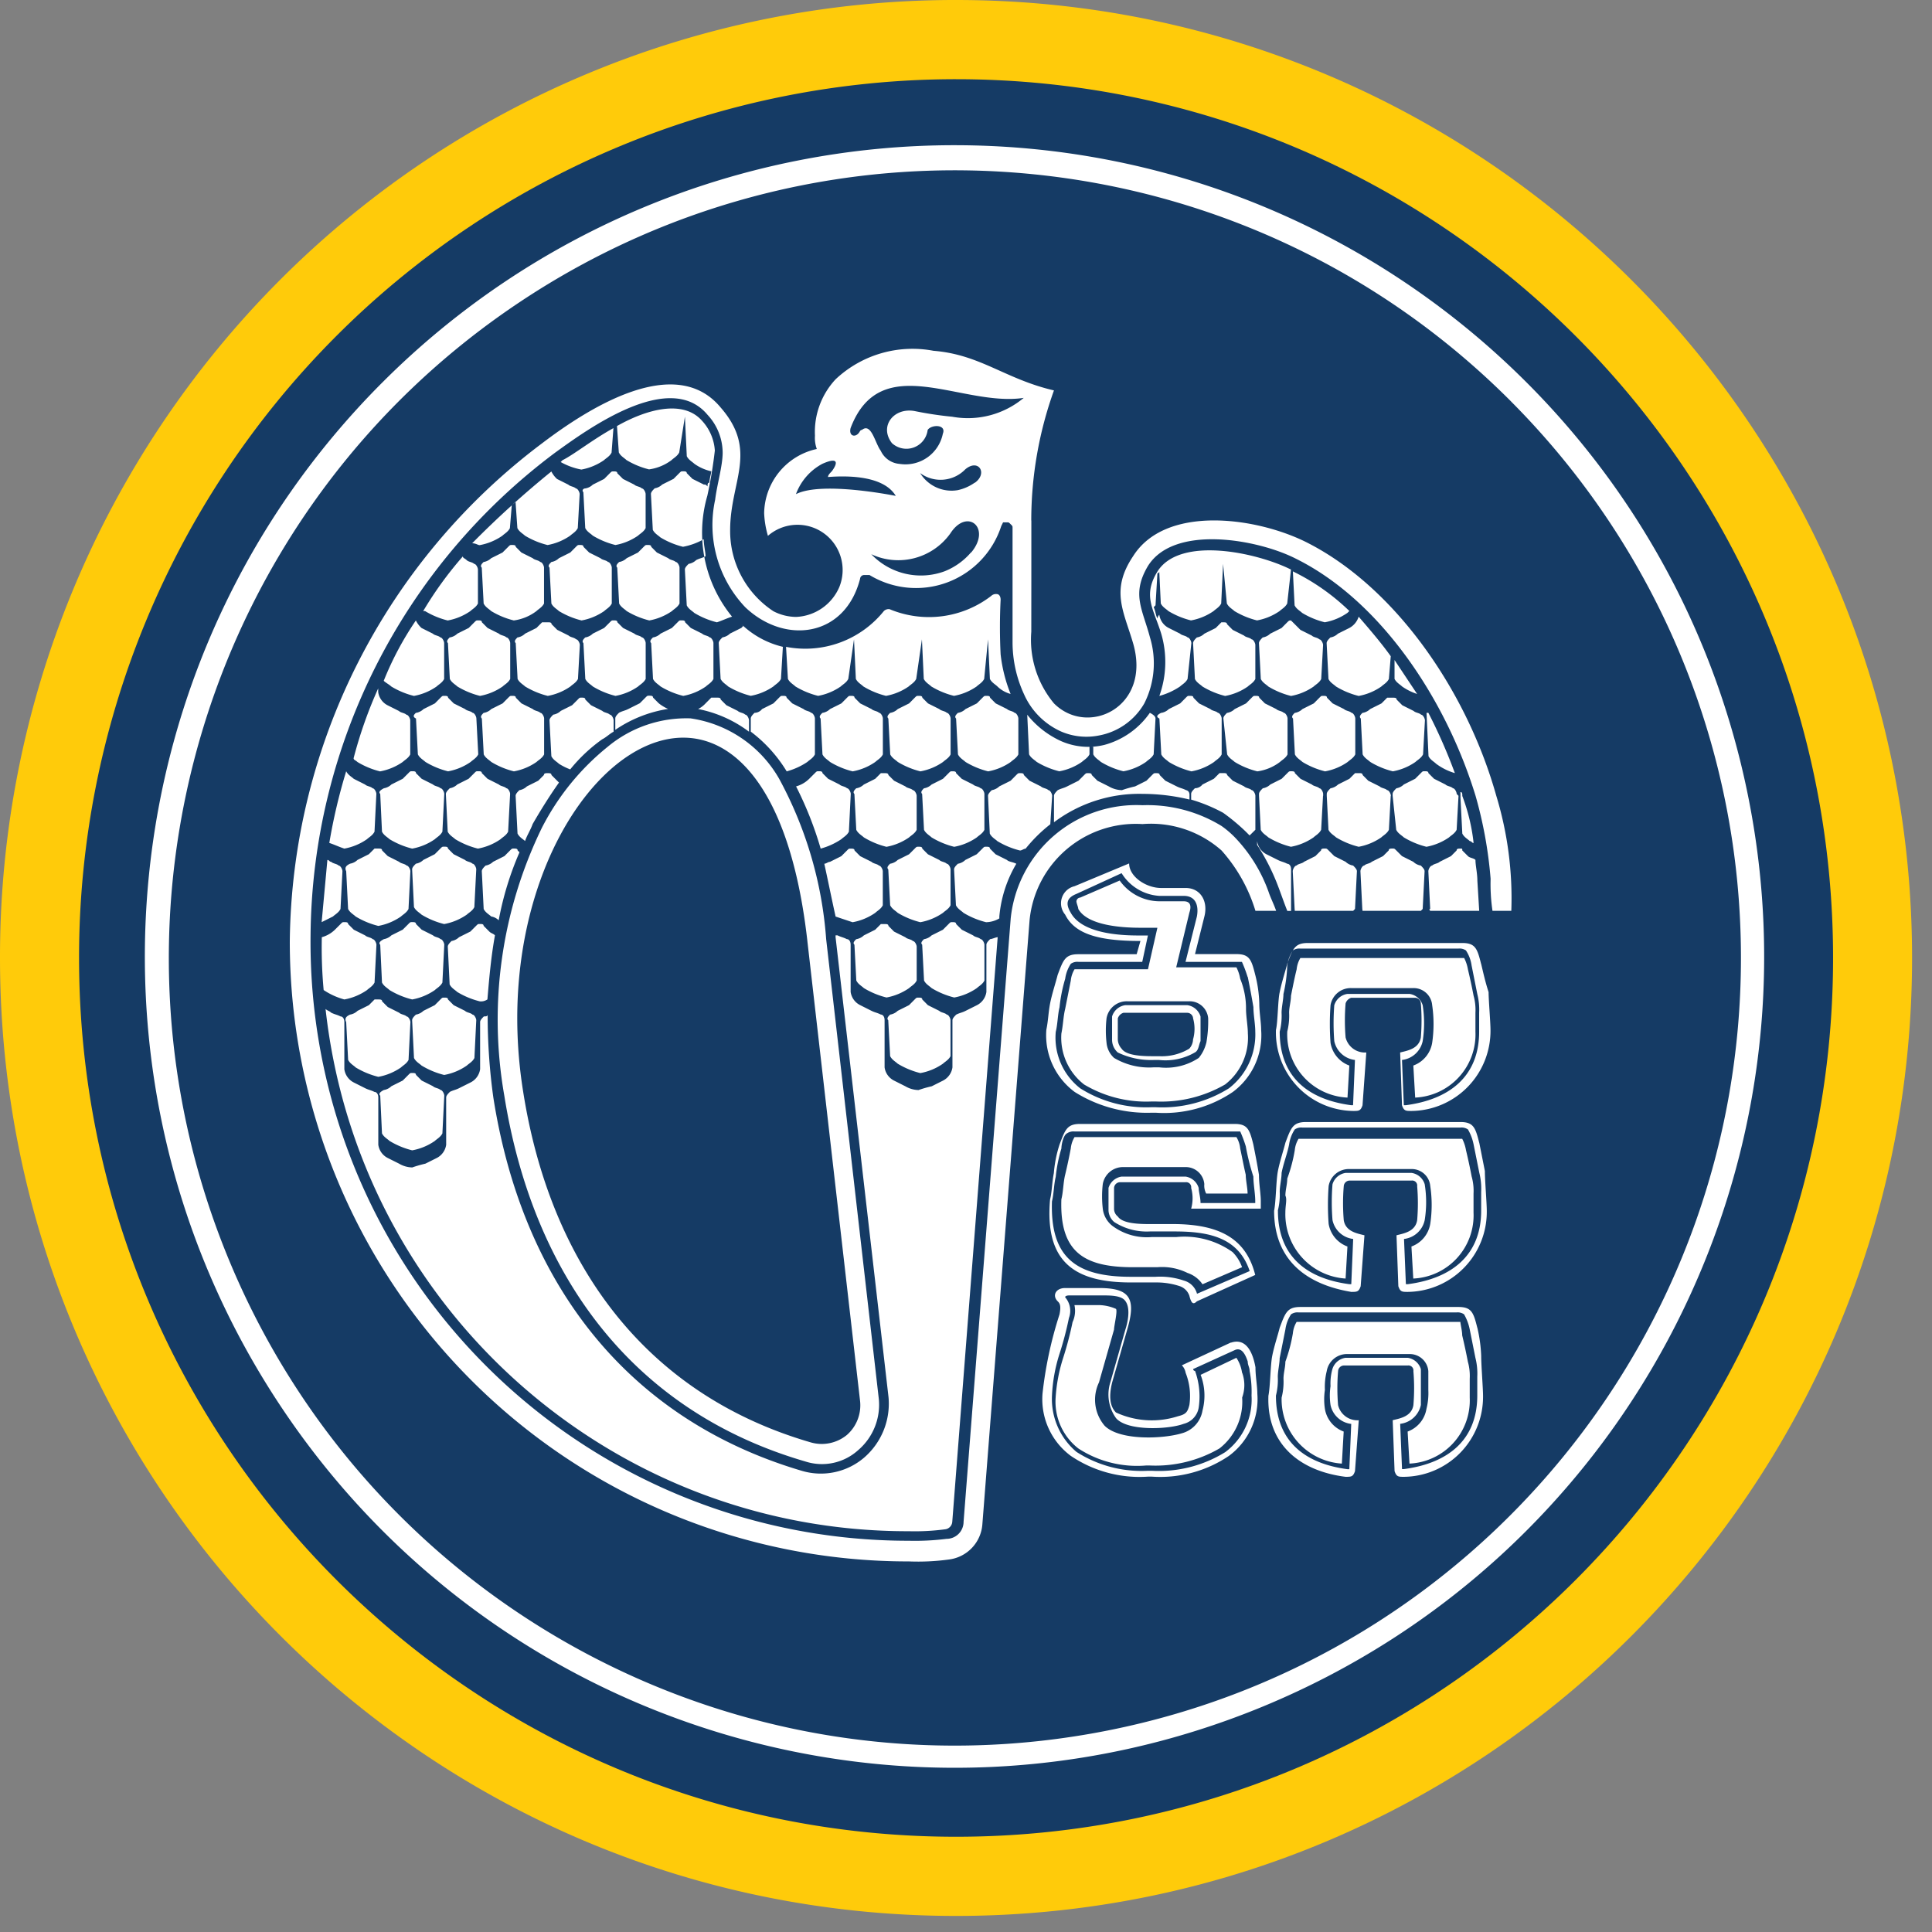 <svg xmlns="http://www.w3.org/2000/svg" width="63" height="63" viewBox="0 0 63 63">
    <rect x="0" y="0" width="63" height="63" fill="#808080" stroke="none"/>
    <g fill="none" fill-rule="evenodd">
        <path fill="#FFCB0A" d="M31.175 0C48.392 0 62.35 13.986 62.35 31.238S48.392 62.476 31.175 62.476C13.957 62.476 0 48.49 0 31.238A31.236 31.236 0 0 1 9.12 9.139 31.109 31.109 0 0 1 31.176 0"/>
        <path fill="#153B65" d="M31.176 2.583c15.794 0 28.598 12.83 28.598 28.656 0 15.826-12.804 28.655-28.598 28.655-15.794 0-28.598-12.83-28.598-28.655a28.674 28.674 0 0 1 8.373-20.266 28.558 28.558 0 0 1 20.225-8.39"/>
        <path fill="#FFF" d="M26.327 30.685l1.719 15c.046.417-.115.831-.43 1.107-.326.267-.76.359-1.166.246-5.524-1.6-8.53-5.965-9.39-11.437-1.656-10.332 7.86-17.341 9.267-4.92v.004zm-.37-14.577c.157-.423.463-.773.86-.984.554-.246.49 0 .306.245-.06.061-.123.123-.123.186.798-.062 1.841 0 2.21.615.002.002-2.392-.49-3.25-.059l-.003-.003zm5.83-.371a1.515 1.515 0 0 1-.555.246 1.201 1.201 0 0 1-1.227-.556c.453.333 1.082.28 1.473-.124.43-.36.74.132.31.44l-.001-.006zm-.123 2.275a2.202 2.202 0 0 1-.86.616 2.233 2.233 0 0 1-2.393-.556c.91.425 1.993.14 2.578-.677.55-.853 1.353-.177.678.623l-.003-.006zM26.94 30.624l1.718 15.004c.058.63-.194 1.25-.675 1.66a1.76 1.76 0 0 1-1.718.37c-5.707-1.66-8.898-6.148-9.82-11.929a14.302 14.302 0 0 1 1.224-8.733 8.155 8.155 0 0 1 2.148-2.645 4.01 4.01 0 0 1 2.7-.926 3.987 3.987 0 0 1 2.89 1.97 12.897 12.897 0 0 1 1.533 5.229zm15.28-10.27l.186.186.37.185c.06.061.185.061.245.123.06 0 .123.124.123.186l-.061 1.107c-.061.123-.185.185-.245.245-.222.155-.474.26-.74.308a2.653 2.653 0 0 1-.74-.308c-.06-.06-.185-.123-.245-.245l-.06-1.168c0-.062.06-.124.122-.186a.462.462 0 0 0 .245-.123l.37-.185.185-.186c.061-.06.061-.06.123-.06l.123.122zm-2.208 0l.185.186.37.185c.06.061.185.061.245.123.06 0 .123.124.123.186v1.107c-.061.123-.185.185-.245.245-.222.155-.474.26-.74.308a2.653 2.653 0 0 1-.74-.308c-.06-.06-.185-.123-.245-.245l-.06-1.168c0-.062.06-.124.122-.186a.462.462 0 0 0 .245-.123l.37-.185.185-.186h.061c.064 0 .123 0 .123.062h.001zm-20.927-4.427a.462.462 0 0 0 .245-.123l.37-.186.184-.185c.061-.061.061-.061.123-.061s.123 0 .123.061l.185.185.37.186c.061.06.185.06.245.123.061 0 .123.123.123.185v1.107c-.06.124-.185.186-.245.246-.222.154-.474.26-.74.307a2.653 2.653 0 0 1-.74-.307c-.06-.061-.184-.123-.244-.246l-.061-1.168c-.06-.063 0-.124.062-.124zm1.105 2.399a.462.462 0 0 0 .245-.124l.37-.185.184-.185c.061-.061.061-.061.123-.061s.123 0 .123.06l.185.186.37.185c.061.062.185.062.245.124.061 0 .123.123.123.185v1.168c-.061.123-.185.185-.245.246-.222.154-.474.259-.74.307a2.653 2.653 0 0 1-.74-.307c-.06-.061-.184-.124-.244-.246l-.061-1.168c-.061-.064 0-.124.062-.186zm-2.21 0a.462.462 0 0 0 .246-.124l.37-.185.184-.185c.061-.061.061-.061.123-.061s.123 0 .123.06l.185.186.37.185c.061.062.185.062.245.124.061 0 .123.123.123.185v1.168c-.06.123-.185.185-.245.246-.222.154-.474.259-.74.307a2.653 2.653 0 0 1-.74-.307c-.06-.061-.184-.124-.244-.246l-.061-1.168c-.065-.064 0-.124.062-.186zm-2.208 0a.462.462 0 0 0 .245-.124l.37-.185.185-.185c.06-.061.06-.061.123-.061.061 0 .122 0 .122.06l.185.186.37.185c.061.062.185.062.245.124.061 0 .123.123.123.185v1.168c-.06.123-.185.185-.245.246a1.57 1.57 0 0 1-.74.307 2.653 2.653 0 0 1-.74-.307c-.06-.061-.184-.124-.244-.246l-.061-1.168c-.062-.064 0-.124.06-.186h.002zm5.523 2.46a.462.462 0 0 0 .245-.124l.37-.185.185-.185c.061-.062.061-.062.123-.062s.123 0 .123.062l.185.185.37.185c.06.061.185.061.245.123.06 0 .123.124.123.186v1.168c-.061.123-.185.185-.245.245-.222.155-.474.26-.74.308a2.653 2.653 0 0 1-.74-.308c-.06-.06-.184-.123-.245-.245l-.06-1.168c-.063-.063-.002-.124.06-.187l.001.001zm-2.209 0a.462.462 0 0 0 .245-.124l.37-.185.185-.185c.061-.062.061-.062.123-.062s.123 0 .123.062l.185.185.37.185c.061.061.185.061.245.123.061 0 .123.124.123.186v1.168c-.061.123-.185.185-.245.245-.222.155-.474.26-.74.308a2.653 2.653 0 0 1-.74-.308c-.06-.06-.184-.123-.244-.245l-.061-1.168c-.062-.063-.001-.124.06-.187l.001.001zm-2.208 0a.462.462 0 0 0 .245-.124l.37-.185.184-.185h.185c.061 0 .123 0 .123.06l.185.186.37.185c.061.061.185.061.245.124.061 0 .123.123.123.185l-.061 1.107c-.061.123-.185.185-.245.245-.222.155-.474.26-.74.308a2.653 2.653 0 0 1-.74-.308c-.06-.06-.184-.123-.244-.245l-.061-1.168c-.064-.063-.003-.124.059-.187l.002.001zm-2.21 0a.462.462 0 0 0 .246-.124l.37-.185.184-.185c.062-.062.062-.062.123-.062.062 0 .123 0 .123.062l.185.185.37.185c.061.061.185.061.245.123.061 0 .123.124.123.186v1.168c-.06.123-.185.185-.245.245-.222.155-.474.26-.74.308a2.653 2.653 0 0 1-.74-.308c-.06-.06-.184-.123-.244-.245l-.061-1.168c-.063-.063-.002-.124.059-.187l.003.001zm16.57 2.46a.462.462 0 0 0 .246-.124l.37-.185.184-.186c.061-.06.061-.06.123-.06s.123 0 .123.06l.185.186.37.185c.061.061.185.061.245.123.061 0 .123.123.123.185V24.6c-.061.123-.185.185-.245.245-.222.155-.474.26-.74.308a2.653 2.653 0 0 1-.74-.308c-.06-.06-.184-.123-.244-.245l-.061-1.169c-.064-.063-.002-.124.059-.186l.002.001zm-2.208 0a.462.462 0 0 0 .245-.124l.37-.185.184-.186c.061-.06.061-.06.123-.06s.123 0 .123.06l.185.186.37.185c.061.061.185.061.245.123.061 0 .123.123.123.185V24.6c-.06.123-.185.185-.245.245-.222.155-.474.26-.74.308a2.653 2.653 0 0 1-.74-.308c-.06-.06-.184-.123-.244-.245l-.061-1.169c-.064-.063-.003-.124.059-.186l.003.001zm-2.21 0a.462.462 0 0 0 .246-.124l.37-.185.185-.186c.06-.06.06-.06.123-.06.061 0 .122 0 .122.06l.185.186.37.185c.061.061.185.061.245.123.061 0 .123.123.123.185V24.6c-.06.123-.185.185-.245.245-.222.155-.474.26-.74.308a2.653 2.653 0 0 1-.74-.308c-.06-.06-.184-.123-.244-.245l-.061-1.169c-.065-.063-.003-.124.058-.186l.004.001zm-11.045 0a.462.462 0 0 0 .245-.124l.37-.185.184-.186c.061-.06.061-.06.123-.06s.123 0 .123.06l.185.186.37.185c.061.061.185.061.245.123.061 0 .123.123.123.185V24.6c-.061.123-.185.185-.245.245-.222.155-.474.26-.74.308a2.653 2.653 0 0 1-.74-.308c-.06-.06-.184-.123-.244-.245l-.061-1.169c-.065-.063-.003-.124.058-.186l.004.001zm-2.21 0a.462.462 0 0 0 .246-.124l.37-.185.184-.186c.061-.06.061-.06.123-.06s.123 0 .123.06l.185.186.37.185c.061.061.185.061.245.123.061 0 .123.123.123.185l.061 1.169c-.06.123-.185.185-.245.245-.222.155-.474.26-.74.308a2.653 2.653 0 0 1-.74-.308c-.06-.06-.184-.123-.244-.245l-.061-1.169c-.126-.063-.065-.124-.003-.186l.004.001zm30.87 0a.462.462 0 0 0 .244-.124l.37-.185.185-.186h.185c.061 0 .123 0 .123.061l.185.186.37.185c.06.061.185.061.245.123.06 0 .123.124.123.186l-.061 1.107c-.061.123-.185.185-.245.245-.222.155-.474.26-.74.308a2.653 2.653 0 0 1-.74-.308c-.06-.06-.185-.123-.245-.245l-.06-1.169c-.067-.063-.005-.124.056-.186l.004.001zm-2.21 0a.462.462 0 0 0 .246-.124l.37-.185.184-.186c.061-.06.061-.06.123-.06s.123 0 .123.06l.185.186.37.185c.061.061.185.061.245.123.061 0 .123.123.123.185V24.6c-.061.123-.185.185-.245.245-.222.155-.474.26-.74.308a2.653 2.653 0 0 1-.74-.308c-.06-.06-.184-.123-.244-.245l-.061-1.169c-.066-.063-.005-.124.057-.186l.005.001zm-2.208 0a.462.462 0 0 0 .245-.124l.37-.185.184-.186c.061-.06.061-.06.123-.06s.123 0 .123.06l.185.186.37.185c.061.061.185.061.245.123.061 0 .123.123.123.185V24.6c-.06.123-.185.185-.245.245a1.57 1.57 0 0 1-.74.308 2.653 2.653 0 0 1-.74-.308c-.06-.06-.184-.123-.244-.245l-.123-1.169c-.004-.063.059-.124.118-.186l.006.001zm-2.148 0a.462.462 0 0 0 .245-.124l.37-.185.185-.186c.06-.06.06-.06.123-.06.062 0 .123 0 .123.06l.184.186.37.185c.061.061.185.061.245.123.061 0 .123.123.123.185V24.6c-.06.123-.185.185-.245.245-.222.155-.474.26-.74.308a2.653 2.653 0 0 1-.74-.308c-.06-.06-.184-.123-.244-.245l-.061-1.169c-.128-.063-.066-.124.056-.186l.006.001zm-23.203 2.458a.462.462 0 0 0 .245-.123l.37-.186.185-.185c.06-.061.06-.061.123-.061.062 0 .123 0 .123.061l.185.185.37.186c.06.06.184.06.244.123.061 0 .123.123.123.185l-.065 1.23c-.061.123-.185.185-.245.245-.222.155-.474.26-.74.308a2.653 2.653 0 0 1-.74-.308c-.06-.06-.185-.123-.245-.245l-.06-1.23c.005-.062.066-.123.127-.185zm-2.148 0a.462.462 0 0 0 .245-.123l.37-.186.185-.185c.06-.061.06-.061.123-.061.062 0 .123 0 .123.061l.185.185.37.186c.06.06.185.06.245.123.06 0 .123.123.123.185l-.061 1.23c-.061.123-.185.185-.245.245-.222.155-.474.26-.74.308a2.653 2.653 0 0 1-.74-.308c-.06-.06-.185-.123-.245-.245l-.057-1.23c-.065-.062 0-.123.12-.185zm1.043 2.46a.462.462 0 0 0 .245-.123l.37-.186.185-.185c.06-.061.06-.061.123-.061.062 0 .123 0 .123.061l.185.185.37.186c.06.06.184.06.245.123.06 0 .123.123.123.185l-.062 1.23c-.06.123-.184.185-.245.245-.221.154-.474.26-.74.308a2.653 2.653 0 0 1-.739-.308c-.06-.061-.185-.123-.245-.246l-.06-1.229c0-.062.061-.124.123-.185h-.001zm-2.148 0a.462.462 0 0 0 .245-.123l.37-.186.185-.185h.123c.061 0 .123 0 .123.061l.185.185.37.186c.06.06.185.06.245.123.06 0 .123.123.123.185l-.061 1.23c-.061.123-.185.185-.245.245-.222.154-.474.26-.74.308a2.653 2.653 0 0 1-.74-.308c-.06-.061-.185-.123-.245-.245l-.062-1.23c-.059-.123 0-.185.125-.246zm1.105 2.46a.462.462 0 0 0 .245-.124l.37-.185.185-.185c.06-.061.06-.061.123-.061.062 0 .123 0 .123.06l.185.186.37.185c.06.061.185.061.245.124.06 0 .123.123.123.185l-.061 1.23c-.061.122-.185.185-.245.245-.222.154-.474.259-.74.307a2.653 2.653 0 0 1-.74-.307c-.06-.061-.185-.123-.245-.246l-.057-1.23c-.065-.061 0-.123.12-.184zm0 4.92a.462.462 0 0 0 .245-.124l.37-.185.185-.186c.06-.06.06-.06.123-.06.062 0 .123 0 .123.06l.185.186.37.185c.06.061.185.061.245.123.06 0 .123.123.123.185l-.061 1.23c-.061.123-.185.185-.245.245-.222.155-.474.26-.74.308a2.653 2.653 0 0 1-.74-.308c-.06-.06-.185-.123-.245-.245l-.057-1.23c-.065-.062 0-.124.12-.185zm1.044-2.459a.462.462 0 0 0 .245-.123l.37-.185.185-.186c.06-.06.06-.06.123-.06.062 0 .123 0 .123.06l.185.186.37.185c.06.061.184.061.244.123.061 0 .123.123.123.185l-.06 1.23c-.062.123-.185.185-.246.245-.221.155-.474.26-.74.308a2.653 2.653 0 0 1-.739-.308c-.061-.06-.185-.123-.245-.245l-.061-1.23c0-.063.061-.126.123-.185zm-2.148 0a.462.462 0 0 0 .245-.123l.37-.185.185-.186h.123c.06 0 .123 0 .123.062l.185.185.37.185c.06.061.185.061.245.123.06 0 .123.124.123.186l-.061 1.23c-.061.122-.185.184-.245.245-.222.154-.474.259-.74.307a2.653 2.653 0 0 1-.74-.307c-.06-.062-.185-.124-.245-.246l-.063-1.232c-.059-.122 0-.185.125-.244zm18.718-7.38a.462.462 0 0 0 .245-.122l.37-.186.185-.185c.06-.061.06-.061.122-.061s.123 0 .123.061l.185.185.37.186c.061.06.185.06.245.123.061 0 .123.123.123.185v1.168c-.06.124-.185.186-.245.246-.222.154-.474.26-.74.308a2.653 2.653 0 0 1-.74-.308c-.06-.061-.184-.123-.244-.246l-.061-1.168c-.061-.064 0-.125.06-.187l.002.002zm-2.21 0a.462.462 0 0 0 .246-.122l.37-.186.185-.185h.123c.06 0 .123 0 .123.061l.185.185.37.186c.06.06.184.06.244.123.061 0 .123.123.123.185v1.107c-.06.124-.185.186-.245.246-.221.154-.474.26-.74.308a2.653 2.653 0 0 1-.739-.308c-.061-.061-.185-.123-.245-.246l-.061-1.168c-.062-.064 0-.125.06-.187l.002.002zm1.106 2.46a.462.462 0 0 0 .245-.123l.37-.185.185-.185c.06-.061.06-.061.123-.061.061 0 .122 0 .122.06l.185.186.37.185c.061.062.185.062.245.124.061 0 .123.123.123.185v1.168c-.06.123-.185.186-.245.246-.222.154-.474.259-.74.307a2.653 2.653 0 0 1-.74-.307c-.06-.061-.184-.123-.244-.246l-.061-1.168c-.062-.064-.001-.126.06-.187l.002.002zm1.105 2.46a.462.462 0 0 0 .245-.123l.37-.185.184-.185c.061-.062.061-.062.123-.062s.123 0 .123.062l.185.185.37.185c.061.061.185.061.245.123.061 0 .123.124.123.186v1.162c-.06.124-.185.186-.245.246-.222.154-.474.26-.74.308a2.653 2.653 0 0 1-.74-.308c-.06-.061-.184-.123-.244-.246l-.061-1.168c-.062-.058-.001-.12.06-.181l.002.001zm-2.21 0a.462.462 0 0 0 .246-.123l.37-.185.185-.185h.123c.06 0 .123 0 .123.06l.184.186.37.185c.061.061.185.061.245.124.061 0 .123.123.123.185v1.101c-.06.124-.185.186-.245.246-.222.154-.474.26-.74.308a2.653 2.653 0 0 1-.74-.308c-.06-.061-.184-.123-.244-.246l-.061-1.168c-.063-.058-.001-.12.06-.181l.002.001zm1.104 2.46a.462.462 0 0 0 .245-.123l.37-.185.185-.186c.06-.06.06-.06.123-.06.062 0 .123 0 .123.06l.184.186.37.185c.061.061.185.061.245.123.061 0 .123.123.123.185v1.169c-.06.123-.185.185-.245.245-.221.155-.474.26-.74.308a2.653 2.653 0 0 1-.74-.308c-.06-.06-.184-.123-.244-.245l-.061-1.169c-.061-.063 0-.126.062-.185zm4.419-5.411c-.062 0-.123.06-.185.06a2.653 2.653 0 0 1-.74-.307c-.061-.06-.185-.123-.245-.245l-.058-1.23c0-.062.06-.124.123-.186a.462.462 0 0 0 .245-.123l.37-.185.184-.186c.061-.06.061-.06.123-.06s.123 0 .123.06l.185.186.37.185c.061.061.185.061.245.123.061 0 .123.123.123.185l-.06.927c-.298.233-.568.499-.804.794v.002zm-.86 2.275a.885.885 0 0 1-.43.123 2.653 2.653 0 0 1-.74-.307c-.06-.061-.184-.123-.244-.246l-.061-1.168c0-.061.06-.123.123-.185a.462.462 0 0 0 .245-.124l.37-.185.185-.185c.06-.061.06-.061.123-.061.062 0 .123 0 .123.06l.185.186.37.185c.06.062.184.062.306.124a4.066 4.066 0 0 0-.554 1.721v.062zm-5.707-1.783c.061 0 .123-.062.185-.062l.37-.185.185-.185c.06-.061.06-.061.123-.061.062 0 .123 0 .123.06l.185.186.37.185c.06.062.184.062.244.124.061 0 .123.123.123.185v1.107c-.06.123-.185.185-.245.246-.221.154-.474.259-.74.307l-.554-.185c-.124-.556-.247-1.171-.369-1.724v.002zm-.925-2.521a.989.989 0 0 0 .434-.25l.185-.185c.061-.061.061-.061.123-.061s.123 0 .123.061l.185.185.37.186c.06.06.185.06.245.123.06 0 .123.123.123.185l-.061 1.23c-.061.123-.185.185-.245.245a2.266 2.266 0 0 1-.675.308c-.204-.7-.472-1.38-.803-2.03l-.004.003zm-1.472-1.784v-.43c0-.062.06-.124.122-.186a.319.319 0 0 0 .246-.123l.37-.185.184-.186c.061-.06.061-.06.123-.06s.123 0 .123.06l.185.186.37.185c.061.061.185.061.245.123.061 0 .123.123.123.185V24.6c-.061.123-.185.185-.245.245a2.267 2.267 0 0 1-.675.308c-.304-.5-.7-.94-1.168-1.293l-.003.002zm-1.718-.74a.847.847 0 0 0 .245-.186l.185-.186h.184c.061 0 .123 0 .123.062l.185.185.37.185c.061.061.185.061.245.123.061 0 .123.124.123.186v.37a4.045 4.045 0 0 0-1.657-.739h-.003zm-2.7.675v-.37c0-.061.06-.123.123-.185.123-.062.185-.062.307-.124l.37-.185.184-.185c.061-.061.061-.061.123-.061s.123 0 .123.06l.185.186c.094.075.197.138.307.185a4.202 4.202 0 0 0-1.72.681l-.002-.002zm-1.47 1.293a2.042 2.042 0 0 1-.37-.185c-.061-.062-.185-.124-.245-.246l-.061-1.168c0-.061.06-.123.123-.186a.462.462 0 0 0 .245-.123l.37-.185.185-.185c.06-.062.06-.062.122-.062s.123 0 .123.062l.185.185.37.185c.061.061.185.061.245.123.061 0 .123.124.123.186v.37c-.123.061-.245.186-.37.246a5.232 5.232 0 0 0-1.045.983zm-1.473 2.336c-.061-.06-.185-.123-.245-.245l-.062-1.229c0-.06.06-.123.123-.185a.462.462 0 0 0 .245-.123l.37-.185.185-.186c0-.06.06-.06.123-.06.061 0 .122 0 .122.06l.185.186.061.06c-.307.432-.614.927-.859 1.353-.064.186-.186.37-.248.555zm-.86 2.583a.462.462 0 0 0-.244-.123c-.061-.061-.185-.123-.245-.245l-.061-1.23c0-.06.06-.123.123-.185a.462.462 0 0 0 .245-.123l.37-.186.184-.185c.062-.061.062-.061.123-.061.062 0 .123 0 .123.061l.061.061c-.31.71-.537 1.454-.678 2.216zm-.369 2.583a.37.37 0 0 1-.245.062 2.653 2.653 0 0 1-.74-.308c-.06-.061-.185-.123-.245-.246l-.06-1.229c0-.061.06-.123.122-.185a.462.462 0 0 0 .245-.124l.37-.185.185-.185c.061-.061.061-.061.123-.061s.123 0 .123.06l.185.186c.06.061.123.061.185.123-.123.678-.185 1.354-.246 2.092h-.002zm-5.278.308c.061.061.123.061.185.123.123.061.185.061.307.123.061 0 .123.062.123.186v1.537c.027.185.141.345.307.43l.37.186c.123.061.185.061.307.123.061 0 .123.061.123.185v1.537c.026.185.14.346.307.431l.37.185c.13.078.278.12.43.124.14-.05.284-.09.43-.124l.37-.185a.575.575 0 0 0 .306-.43v-1.541c0-.062.061-.124.123-.186.123-.06.185-.06.307-.123l.37-.185a.575.575 0 0 0 .307-.431v-1.535c0-.061.061-.123.123-.185.061 0 .123 0 .123-.062-.001.905.06 1.81.185 2.706.925 5.903 4.235 10.453 10.064 12.175a2.172 2.172 0 0 0 2.025-.43 2.324 2.324 0 0 0 .798-1.968l-1.727-15.003V30.5h.061c.123.061.185.061.307.124.061 0 .123.06.123.185v1.535c.026.185.14.346.307.43l.37.186c.123.061.185.061.307.123.06 0 .123.061.123.186v1.537c.026.185.14.345.307.43l.37.186c.13.077.278.12.43.123.14-.05.284-.09.43-.123l.37-.186a.575.575 0 0 0 .306-.43V33.27c0-.06.061-.123.123-.185.123-.061.185-.061.307-.123l.37-.185a.575.575 0 0 0 .307-.431v-1.538c0-.061.061-.123.123-.185.06 0 .185-.062.245-.062l-1.481 19.064a.265.265 0 0 1-.245.245 7.413 7.413 0 0 1-1.166.061c-9.751.023-17.953-7.32-19.025-17.031l-.002-.001zm-.123-2.337a.989.989 0 0 0 .43-.245l.185-.185c.061-.062.061-.062.123-.062s.123 0 .123.062l.185.185.37.185c.061.061.185.061.245.123.061 0 .123.124.123.186l-.061 1.227c-.061.123-.185.186-.245.246-.222.154-.474.259-.74.307a2.266 2.266 0 0 1-.675-.307 15.028 15.028 0 0 1-.06-1.722h-.003zm.185-2.52c.061 0 .061.06.123.06.061.062.185.062.245.124.061 0 .123.123.123.185l-.063 1.229c-.06.123-.185.185-.245.245l-.37.185.187-2.029zm.614-2.891c.061.123.185.185.245.245l.37.186c.061.06.185.06.245.123.061 0 .123.123.123.185l-.06 1.229c-.06.123-.184.185-.244.245-.222.155-.474.26-.74.308-.185-.061-.307-.123-.49-.185.132-.79.316-1.57.55-2.336h.001zm1.043-2.705v.123c.027.185.141.346.307.43l.37.186c.061.061.185.061.245.123.061 0 .123.123.123.185v1.108c-.061.123-.185.185-.245.245-.222.154-.474.26-.74.308a2.653 2.653 0 0 1-.74-.308c-.06-.061-.122-.061-.122-.123.203-.781.471-1.543.803-2.278zm1.227-2.214a.848.848 0 0 0 .185.246l.37.185c.06.061.185.061.245.123.06 0 .123.124.123.186v1.168c-.061.123-.185.185-.245.245-.222.155-.474.26-.74.308a2.653 2.653 0 0 1-.74-.308c-.06-.06-.184-.123-.245-.185.277-.693.629-1.353 1.049-1.969l-.002.001zm1.534-2.09c0 .06.061.06.123.122.062.063.185.062.245.124.061 0 .123.123.123.185v1.107c-.061.123-.185.185-.245.246-.222.154-.474.259-.74.307a2.653 2.653 0 0 1-.74-.307h-.06c.376-.634.81-1.232 1.296-1.786l-.002.001zm2.885-2.768a.848.848 0 0 0 .185.245l.37.186c.06.06.184.06.245.123.06 0 .123.123.123.185l-.061 1.107c-.062.124-.185.186-.246.246-.221.154-.474.259-.74.307a2.653 2.653 0 0 1-.739-.307c-.06-.061-.185-.123-.245-.246l-.06-.86-.062.06-.061.062-.061.741c-.061.123-.185.185-.245.246-.222.154-.474.259-.74.307-.06 0-.123-.061-.245-.061.818-.828 1.68-1.61 2.584-2.342h-.002zm2.025-1.415l-.061.8c-.061.123-.185.185-.245.245-.222.154-.474.26-.74.308a2.196 2.196 0 0 1-.675-.246l.061-.06c.373-.186.99-.678 1.662-1.047h-.002zm3.865 6.15c-.184.06-.307.122-.49.184a2.653 2.653 0 0 1-.74-.307c-.061-.061-.185-.123-.245-.246l-.061-1.168c0-.061.06-.123.123-.185a.462.462 0 0 0 .245-.123c.123-.062.185-.062.307-.124 0-.123-.061-.37-.061-.556-.21.119-.438.202-.675.246a2.653 2.653 0 0 1-.74-.308c-.061-.06-.185-.123-.245-.245l-.061-1.168c0-.062.061-.124.123-.186a.462.462 0 0 0 .245-.123l.37-.185.185-.186c.06-.06.06-.06.123-.06.062 0 .123 0 .123.06l.185.186.37.185c.06 0 .06 0 .122.061 0-.061 0-.123.061-.123 0-.123.061-.308.061-.37a1.515 1.515 0 0 1-.554-.246c-.061-.061-.185-.123-.245-.246l-.061-1.291-.185 1.168c-.061.123-.185.185-.245.246a1.57 1.57 0 0 1-.74.307 2.653 2.653 0 0 1-.74-.307c-.06-.062-.185-.124-.245-.246l-.06-.86c.981-.556 2.147-.861 2.761-.186.253.268.406.616.43.984a14.78 14.78 0 0 1-.245 1.476 4.324 4.324 0 0 0 .806 3.941h-.002zm1.66.983l-.062 1.045c-.06.123-.185.185-.245.246-.222.154-.474.259-.74.307a2.653 2.653 0 0 1-.74-.307c-.06-.062-.184-.124-.244-.246l-.061-1.168c0-.061.06-.123.123-.185a.462.462 0 0 0 .245-.124l.37-.185.06-.061-.06-.061c.377.363.844.618 1.353.739zm7.425 1.537a.989.989 0 0 1-.43-.245c-.061-.062-.185-.124-.245-.246l-.061-1.291-.125 1.291c-.061.123-.185.185-.245.246-.222.154-.474.259-.74.307a2.653 2.653 0 0 1-.74-.307c-.06-.062-.184-.124-.245-.246l-.06-1.291-.186 1.291c-.06.123-.184.185-.245.246-.221.154-.474.259-.74.307a2.653 2.653 0 0 1-.739-.307c-.06-.062-.185-.124-.245-.246l-.06-1.291-.186 1.291c-.06.123-.185.185-.245.246-.222.154-.474.259-.74.307a2.653 2.653 0 0 1-.74-.307c-.06-.062-.184-.124-.244-.246l-.061-1.045a3.288 3.288 0 0 0 3.19-1.168.225.225 0 0 1 .185-.061 3.329 3.329 0 0 0 3.314-.431.225.225 0 0 1 .185-.061c.061 0 .123.06.123.185-.03.594-.03 1.19 0 1.783.05.443.159.876.325 1.289zm4.541.615c.124.062.185.124.185.186l-.06 1.168c-.062.123-.186.185-.246.245-.222.155-.474.26-.74.308a2.653 2.653 0 0 1-.74-.308c-.06-.06-.184-.123-.244-.245v-.246h-.123v.246c-.061.123-.185.185-.245.245-.222.155-.474.26-.74.308a2.653 2.653 0 0 1-.74-.308c-.06-.06-.185-.123-.245-.245l-.06-1.292a3 3 0 0 0 1.104.861c.445.195.94.239 1.412.123a2.646 2.646 0 0 0 1.482-1.046zm4.603-4.673l-.123 1.107c-.061.123-.185.186-.245.246-.222.154-.474.259-.74.307a2.653 2.653 0 0 1-.74-.307c-.06-.061-.184-.123-.244-.246l-.123-1.291-.061 1.291c-.061.123-.185.186-.245.246-.222.154-.474.259-.74.307a2.653 2.653 0 0 1-.74-.307c-.06-.061-.185-.123-.245-.246l-.05-1.046a.06.06 0 0 1-.06.061l-.062 1.045-.06.062c.06.123.06.245.122.37a.215.215 0 0 1 .061-.123c.027.185.141.346.307.43l.37.186c.061.061.185.061.245.123.061 0 .123.124.123.186l-.123 1.168c-.061.123-.185.185-.245.245a2.267 2.267 0 0 1-.675.308 3.266 3.266 0 0 0 .061-2.029c-.245-.8-.614-1.23-.123-2.029.74-1.168 3.253-.615 4.357-.061l-.002-.003zm1.903 1.353l-.061.06c-.222.155-.474.26-.74.308a2.653 2.653 0 0 1-.74-.307c-.06-.061-.185-.123-.245-.246l-.056-1.107c.678.33 1.3.767 1.842 1.292zm1.35 1.476l-.061.74c-.061.124-.185.186-.245.246-.222.155-.474.26-.74.308a2.653 2.653 0 0 1-.74-.308c-.06-.06-.185-.123-.245-.245l-.06-1.168c0-.062.06-.124.122-.186a.462.462 0 0 0 .245-.123l.37-.185a.63.63 0 0 0 .307-.37c.372.43.74.86 1.047 1.29zm.859 1.229a1.836 1.836 0 0 1-.491-.245c-.061-.062-.185-.124-.245-.246v-.615l.736 1.106zm1.231 2.581a1.918 1.918 0 0 1-.614-.307c-.06-.062-.185-.124-.245-.246l-.065-1.413h.06c.328.637.617 1.294.864 1.966zm-8.653.677v.185a6.541 6.541 0 0 0-1.534-.185 4.625 4.625 0 0 0-2.885.926v-.862c0-.06.061-.123.123-.185.123-.061.185-.061.307-.123l.37-.185.185-.186c.06-.06.06-.06.123-.06.062 0 .123 0 .123.06l.185.186.37.185c.13.077.278.12.43.123.14-.05.284-.09.43-.123l.37-.185.184-.186c.061-.06.061-.06.123-.06s.123 0 .123.06l.185.186.37.185c.123.061.185.061.307.123.06.011.104.062.107.122l.004-.001zm-8.043-11.744a1.244 1.244 0 0 1-1.412.984.74.74 0 0 1-.614-.43c-.185-.246-.307-.927-.614-.677-.061 0-.061.061-.123.123-.123.124-.307.062-.245-.185.982-2.583 3.62-.676 5.646-.984a2.839 2.839 0 0 1-2.332.615c-.412-.04-.822-.102-1.227-.185-.675-.123-1.166.492-.74 1.045a.698.698 0 0 0 1.166-.43c.127-.183.618-.183.495.124zm11.353 18.325c0 .185-.061.37-.061.556.01.207-.01.414-.061.615a2.062 2.062 0 0 0 1.964 2.152l.06-1.045a.952.952 0 0 1-.613-.74c-.03-.41-.03-.821 0-1.23a.668.668 0 0 1 .675-.556h2.025a.606.606 0 0 1 .614.556c.06.407.06.822 0 1.23a.952.952 0 0 1-.614.74l.06 1.045a2.062 2.062 0 0 0 1.965-2.15v-.615c.01-.188-.01-.375-.06-.556a18.48 18.48 0 0 0-.185-.86 1.277 1.277 0 0 0-.123-.371h-5.34a.875.875 0 0 0-.122.37c-.061.244-.123.55-.184.86zm5.523 10.638h-5.34a.875.875 0 0 0-.122.37 5.13 5.13 0 0 1-.245.927c0 .185-.061.37-.061.556.01.207-.01.414-.061.615a2.1 2.1 0 0 0 1.964 2.152l.06-1.045a.952.952 0 0 1-.613-.741 2.066 2.066 0 0 1 0-.615c-.01-.207.01-.414.06-.615a.668.668 0 0 1 .676-.556h2.023a.606.606 0 0 1 .614.556v.615c.01.207-.01.414-.061.615a.952.952 0 0 1-.614.741l.06 1.045a2.062 2.062 0 0 0 1.965-2.152v-.615c.01-.188-.01-.375-.061-.556a18.48 18.48 0 0 0-.185-.86c.003-.13-.059-.375-.059-.436v-.001zm-7.18-11.192a1.277 1.277 0 0 0-.123-.37h-1.964l.43-1.784c.061-.185.061-.37-.185-.37h-.798a1.6 1.6 0 0 1-1.289-.677l-1.288.556a.132.132 0 0 0-.123.123c0 .061.06.186.06.246.308.556 1.473.615 2.025.615h.555l-.307 1.353h-2.394a.875.875 0 0 0-.123.37l-.184.927c-.061.245-.061.492-.123.8a1.932 1.932 0 0 0 .74 1.66 3.948 3.948 0 0 0 2.208.555h.123a4.154 4.154 0 0 0 2.27-.556 1.932 1.932 0 0 0 .74-1.66c0-.245-.06-.556-.06-.8a2.554 2.554 0 0 0-.19-.987zm-1.105 2.091c-.044.18-.127.349-.245.492-.38.252-.836.36-1.289.308h-.185c-.45.03-.9-.077-1.289-.308a.76.76 0 0 1-.245-.492 3.483 3.483 0 0 1 0-.8.668.668 0 0 1 .675-.555h2.025a.606.606 0 0 1 .614.556 4.09 4.09 0 0 1-.06.8zm2.578 5.535a2.1 2.1 0 0 0 1.964 2.152l.06-1.045a.952.952 0 0 1-.613-.741c-.03-.41-.03-.82 0-1.23a.668.668 0 0 1 .675-.555h2.025a.606.606 0 0 1 .614.555c.061.408.061.822 0 1.23a.952.952 0 0 1-.614.741l.06 1.045a2.062 2.062 0 0 0 1.965-2.152v-.618c.01-.187-.01-.375-.061-.556a18.48 18.48 0 0 0-.185-.86 1.277 1.277 0 0 0-.123-.371h-5.337a.875.875 0 0 0-.123.37 5.13 5.13 0 0 1-.245.927c0 .185-.061.37-.061.556.06.12-.001.305-.001.552zm-1.473-2.091a.875.875 0 0 0-.123-.37h-5.278a.875.875 0 0 0-.123.37 18.48 18.48 0 0 1-.184.86c-.061.246-.061.556-.123.8-.061 1.721.74 2.213 2.331 2.213h.798c.338-.028.678.036.982.186.2.066.373.196.491.37l1.29-.556a1.34 1.34 0 0 0-.308-.492 2.698 2.698 0 0 0-1.84-.491h-.799a1.88 1.88 0 0 1-1.289-.371.829.829 0 0 1-.306-.556 3.482 3.482 0 0 1 0-.8.668.668 0 0 1 .674-.555h2.023a.606.606 0 0 1 .614.556.557.557 0 0 0 .061.307h1.35c0-.185-.06-.43-.06-.615-.058-.241-.115-.549-.181-.856zm.061 7.319a1.175 1.175 0 0 0-.185-.492l-1.166.556c.142.372.163.78.061 1.164a.926.926 0 0 1-.675.742c-.614.185-2.025.245-2.516-.246a1.308 1.308 0 0 1-.184-1.415l.49-1.721c0-.123.123-.615.062-.676a1.463 1.463 0 0 0-.555-.123h-.798a.87.87 0 0 1-.061.555c-.081.395-.184.785-.307 1.169a5.29 5.29 0 0 0-.245 1.291 1.932 1.932 0 0 0 .74 1.66 3.508 3.508 0 0 0 2.208.556h.123a4.154 4.154 0 0 0 2.271-.556 1.932 1.932 0 0 0 .74-1.66c.094-.26.095-.545.002-.805l-.005.001zm7.794-13.341c-.123-.492-.185-.677-.614-.677H42.65c-.43 0-.491.186-.675.677-.061.245-.185.615-.245.926-.061.246-.061.984-.123 1.23a2.563 2.563 0 0 0 .704 1.85 2.552 2.552 0 0 0 1.812.794c.185 0 .245 0 .307-.185l.123-1.722a.647.647 0 0 1-.675-.492 6.655 6.655 0 0 1 0-1.107.278.278 0 0 1 .185-.185h2.084c.1.005.18.085.185.185.03.368.03.739 0 1.107-.061.37-.43.431-.675.492l.06 1.722c.062.185.124.185.308.185a2.603 2.603 0 0 0 1.836-.786c.484-.496.75-1.165.742-1.858 0-.246-.062-.984-.062-1.23-.122-.38-.184-.684-.245-.93v.004zm-6.444.984c0 .185-.061.43-.061.615.01.207-.01.414-.061.615 0 1.476.925 2.213 2.332 2.399h.06l.062-1.476a.781.781 0 0 1-.675-.615c-.03-.39-.03-.78 0-1.169a.526.526 0 0 1 .43-.37h2.023a.526.526 0 0 1 .43.37c.061.387.061.782 0 1.169a.781.781 0 0 1-.675.615l.06 1.476h.062c1.412-.186 2.394-.927 2.394-2.399v-.615c.01-.207-.01-.414-.061-.615l-.185-.927a1.175 1.175 0 0 0-.185-.492.37.37 0 0 0-.245-.06h-5.152a.37.37 0 0 0-.245.06 1.175 1.175 0 0 0-.185.492c-.01.311-.051.62-.122.923l-.001.004zm-.123 11.868c0 .185-.061.43-.061.615.01.207-.01.414-.061.615 0 1.476.925 2.213 2.332 2.399H44l.062-1.476a.781.781 0 0 1-.675-.615 2.066 2.066 0 0 1 0-.615c-.01-.188.01-.376.06-.556a.526.526 0 0 1 .43-.37h2.026a.526.526 0 0 1 .43.37v1.168a.781.781 0 0 1-.675.615l.06 1.476h.06c1.412-.185 2.394-.926 2.394-2.399v-.615c.01-.207-.01-.414-.061-.615l-.185-.926a1.61 1.61 0 0 0-.185-.492.37.37 0 0 0-.245-.062h-5.151a.37.37 0 0 0-.245.062 1.175 1.175 0 0 0-.185.492l-.185.929zm6.444-.984c-.123-.492-.185-.676-.614-.676h-5.154c-.43 0-.491.185-.675.676-.061.245-.185.615-.245.926-.06.312-.061.984-.123 1.292-.061 1.599 1.043 2.46 2.516 2.644.185 0 .245 0 .307-.185l.123-1.66a.647.647 0 0 1-.675-.492 6.654 6.654 0 0 1 0-1.108c.005-.1.085-.18.185-.185h2.087a.163.163 0 0 1 .184.185c.031.369.031.74 0 1.108-.06.37-.43.43-.675.491l.061 1.66c.062.186.123.186.307.186a2.603 2.603 0 0 0 1.837-.786c.483-.496.75-1.165.741-1.858 0-.246-.06-.984-.06-1.292a4.756 4.756 0 0 0-.127-.93v.004zm-7.49-11.437a4.241 4.241 0 0 0-.185-.492h-1.84l.37-1.476c.06-.308 0-.677-.43-.677H37.8a1.56 1.56 0 0 1-1.226-.74l-1.473.676c-.307.123-.37.307-.185.615.37.676 1.596.741 2.209.741h.307l-.185.86h-2.083a.37.37 0 0 0-.245.062 1.175 1.175 0 0 0-.185.492 4.91 4.91 0 0 0-.184.926c-.061.246-.061.556-.123.8a2.093 2.093 0 0 0 .798 1.844c.696.438 1.51.653 2.331.616h.123a4.11 4.11 0 0 0 2.394-.616c.57-.439.89-1.128.86-1.848 0-.245-.061-.556-.061-.8a27.046 27.046 0 0 0-.185-.988l-.003.005zm-1.534 2.09c-.06.124-.06.308-.185.371-.352.204-.76.29-1.165.246h-.185a2.487 2.487 0 0 1-1.166-.246.556.556 0 0 1-.185-.43v-.742a.526.526 0 0 1 .43-.37h2.025a.526.526 0 0 1 .43.37v.8l.001.002zm-.245-.06a.47.47 0 0 1-.123.307 1.732 1.732 0 0 1-.982.246h-.245c-.49 0-.859-.062-.981-.246a.47.47 0 0 1-.123-.307v-.677a.278.278 0 0 1 .184-.185h2.087c.1.005.18.085.185.185.061.22.061.452.001.672l-.003.005zm2.028-2.1c-.123-.492-.185-.676-.614-.676h-1.35l.307-1.23c.123-.492-.123-.926-.614-.926h-.798c-.49 0-1.043-.37-1.043-.8l-1.78.742a.572.572 0 0 0-.307.926c.307.615 1.043.86 2.455.86l-.123.432h-1.902c-.43 0-.49.185-.675.676-.06.245-.184.615-.245.926-.06.312-.06.556-.123.861a2.3 2.3 0 0 0 .925 2.029 4.425 4.425 0 0 0 2.516.676h.123a3.995 3.995 0 0 0 2.516-.676 2.3 2.3 0 0 0 .924-2.029c0-.246-.06-.556-.06-.86a4.19 4.19 0 0 0-.132-.93zm.74 7.69c0 1.476.924 2.213 2.332 2.398h.06l.062-1.475a.781.781 0 0 1-.675-.616c-.031-.388-.031-.779 0-1.168a.526.526 0 0 1 .43-.37h2.147a.526.526 0 0 1 .43.37c.062.387.062.781 0 1.168a.781.781 0 0 1-.675.616l.061 1.475h.061c1.412-.185 2.394-.926 2.394-2.398v-.615c.01-.207-.01-.415-.06-.616l-.186-.926a1.61 1.61 0 0 0-.185-.492.37.37 0 0 0-.245-.061h-5.157a.37.37 0 0 0-.245.061 1.175 1.175 0 0 0-.185.492c-.061.308-.185.615-.245.926 0 .186-.061.431-.061.616.01.207-.011.414-.062.615h.004zm6.564-2.214c-.123-.491-.185-.676-.614-.676H42.59c-.43 0-.491.185-.675.676-.061.246-.185.616-.245.927-.06.311-.061.984-.123 1.291 0 1.6 1.043 2.4 2.516 2.645.185 0 .245 0 .307-.186l.123-1.66c-.245-.061-.614-.123-.675-.492a6.666 6.666 0 0 1 0-1.107c.005-.1.085-.18.185-.185h2.025a.163.163 0 0 1 .184.185c.031.368.031.739 0 1.107-.06.37-.43.43-.674.492l.06 1.66c.062.186.124.186.308.186a2.603 2.603 0 0 0 1.836-.789c.484-.497.75-1.166.74-1.86 0-.246-.062-.984-.062-1.292l-.183-.922zm-7.61.124a4.242 4.242 0 0 0-.184-.492h-5.402a.37.37 0 0 0-.245.06c-.123.062-.184.371-.184.493a4.912 4.912 0 0 0-.185.926c-.061.246-.061.556-.123.8-.061 1.844.798 2.46 2.577 2.46h.798c.314-.02.628.021.925.123.21.056.374.22.43.43l1.718-.74c-.37-1.108-1.35-1.292-2.455-1.292h-.798a1.96 1.96 0 0 1-1.166-.308.532.532 0 0 1-.185-.37v-.741a.526.526 0 0 1 .43-.37h2.08a.526.526 0 0 1 .43.37c0 .123.061.307.061.492h1.784v-.062c0-.245-.061-.555-.061-.8a7.66 7.66 0 0 1-.246-.98h.002zm.246-.061c-.123-.492-.185-.677-.614-.677h-5.034c-.43 0-.49.186-.675.677-.097.3-.159.611-.184.926-.061.308-.061.615-.123.86-.185 2.092.859 2.706 2.638 2.706h.798a2.4 2.4 0 0 1 .798.123c.144.051.256.164.307.308.061.245.123.307.245.185l1.903-.86c-.307-1.23-1.227-1.66-2.7-1.66h-.798c-.49 0-.859-.062-.982-.246a.32.32 0 0 1-.123-.246v-.686c.006-.1.086-.18.185-.186h2.144a.163.163 0 0 1 .185.186c.062.22.062.455 0 .676h2.271v-.246c0-.245-.06-.555-.06-.86-.06-.366-.121-.674-.182-.98zm-.123 7.379c0-.123-.061-.185-.061-.308-.061-.185-.185-.492-.43-.37l-1.35.615a.06.06 0 0 0 .061.061c.135.374.177.775.123 1.168a.653.653 0 0 1-.49.556c-.492.186-1.842.246-2.21-.185a1.319 1.319 0 0 1-.185-1.168l.491-1.722c.061-.185.185-.676 0-.926-.123-.185-.49-.185-.74-.185h-1.102s-.123 0-.123.06a.67.67 0 0 1 .123.677c-.08.395-.183.785-.307 1.168a5.24 5.24 0 0 0-.245 1.353 2.258 2.258 0 0 0 .798 1.844c.694.446 1.51.66 2.332.616h.123a4.11 4.11 0 0 0 2.395-.607 2.14 2.14 0 0 0 .859-1.845c.01-.269-.011-.539-.063-.803zm-.614-.927l-1.596.742a.464.464 0 0 1 .123.245c.131.332.174.692.123 1.045-.06.246-.123.308-.37.37a2.79 2.79 0 0 1-2.025-.122c-.185-.186-.245-.492-.123-.984l.491-1.722c.307-1.045.061-1.352-.924-1.352h-1.1c-.307 0-.43.245-.246.43.061.062.123.124.061.431-.272.84-.458 1.706-.554 2.583a2.3 2.3 0 0 0 .924 2.03c.74.5 1.626.738 2.516.676h.123a3.995 3.995 0 0 0 2.516-.677A2.3 2.3 0 0 0 41 45.445c0-.245-.061-.556-.061-.86-.067-.372-.252-.986-.801-.802l-.002-.004zm9.144-30.684C40.64 4.42 27.088 3.07 16.914 9.873 6.74 16.673 2.78 29.73 7.454 41.055c4.676 11.324 16.685 17.761 28.68 15.372C48.13 54.04 56.771 43.49 56.77 31.235a25.69 25.69 0 0 0-7.49-18.137v-.003zm-18.104-8.36c12.59.024 23.411 8.953 25.85 21.33 2.439 12.376-4.184 24.756-15.82 29.573-11.637 4.817-25.048.73-32.038-9.763-6.99-10.493-5.612-24.471 3.29-33.392a26.363 26.363 0 0 1 18.718-7.748zM46.64 29.701h1.595l-.06-.984c0-.246-.062-.492-.062-.676-.06-.062-.185-.062-.245-.124l-.185-.185c0-.061 0-.061-.06-.061-.062 0-.124 0-.124.061l-.184.185-.37.186c-.061.06-.185.06-.245.123-.061 0-.123.123-.123.185l.06 1.23c-.06-.001.003.06.003.06zm-2.21 0h1.902l.06-.061.062-1.23c0-.06-.061-.123-.123-.185a.462.462 0 0 1-.245-.123l-.37-.186-.185-.185c-.061-.061-.061-.061-.123-.061s-.123 0-.123.061l-.185.185-.37.186c-.06.06-.185.06-.245.123-.06 0-.123.123-.123.185l.061 1.23.008.06zm-2.208 0h1.903l.06-.061.062-1.23c0-.06-.061-.123-.123-.185a.462.462 0 0 1-.245-.123l-.37-.186-.185-.185c-.061-.061-.061-.061-.123-.061s-.123 0-.123.061l-.185.185-.37.186c-.06.06-.185.06-.245.123-.06 0-.123.123-.123.185l.061 1.23.006.06zm5.46-3.75c.188.495.313 1.011.37 1.537-.06 0-.06-.06-.123-.06-.06-.062-.185-.124-.245-.246l-.06-1.169v-.185c.06 0 .06.061.06.123h-.001zm-.122 0l-.061 1.107c-.061.124-.185.186-.245.246-.222.154-.475.26-.74.308a2.653 2.653 0 0 1-.74-.308c-.06-.061-.185-.123-.245-.245l-.117-1.108v-.06c0-.062.06-.124.123-.186a.462.462 0 0 0 .242-.124l.37-.186.185-.185c.06-.061.06-.061.123-.061.062 0 .123 0 .123.061l.185.185.37.186c.06.06.184.06.244.123.061 0 .123.123.123.185l.06.062zm-2.21 0l-.06 1.107c-.061.124-.185.186-.245.246-.222.154-.474.26-.74.308a2.653 2.653 0 0 1-.74-.308c-.06-.061-.185-.123-.245-.245l-.056-1.108v-.06c0-.062.06-.124.123-.186a.462.462 0 0 0 .245-.123l.37-.186.185-.185h.123c.06 0 .123 0 .123.061l.184.186.37.185c.061.061.185.061.245.123.061 0 .123.123.123.185h-.004zm-2.208 0l-.061 1.107c-.061.124-.185.186-.245.246-.222.154-.474.26-.74.308a2.653 2.653 0 0 1-.74-.308c-.06-.061-.185-.123-.245-.245l-.056-1.108v-.06c0-.062.061-.124.123-.186a.462.462 0 0 0 .245-.123l.37-.186.185-.185c.06-.061.06-.061.123-.061.062 0 .123 0 .123.061l.185.185.37.186c.06.06.184.06.244.123.061 0 .123.123.123.185v.061h-2.153 2.149zm-2.394 1.292l-.123-.123a6.504 6.504 0 0 0-.74-.616 5.303 5.303 0 0 0-1.043-.43v-.186c0-.06.061-.123.123-.185a.319.319 0 0 0 .247-.122l.37-.186.185-.185h.123c.061 0 .123 0 .123.061l.185.186.37.185c.06.061.185.061.245.123.06 0 .123.123.123.185v1.108l-.188.185zm-7.12-10.27c.001-1.446.251-2.881.74-4.242-1.596-.371-2.394-1.169-3.927-1.292a3.662 3.662 0 0 0-3.191.927 2.513 2.513 0 0 0-.675 1.844c-.01.147.01.293.06.431a2.176 2.176 0 0 0-1.717 2.091c.01.251.052.5.123.741a1.47 1.47 0 0 1 1.817-.088c.553.394.766 1.116.515 1.748a1.609 1.609 0 0 1-1.412.984 1.631 1.631 0 0 1-.74-.185 3.13 3.13 0 0 1-1.412-2.644c0-1.6.925-2.583-.307-3.997-1.473-1.783-4.295 0-5.83 1.168A20.564 20.564 0 0 0 9.45 30.693 20.228 20.228 0 0 0 15.36 45a20.146 20.146 0 0 0 14.28 5.916c.431.017.863-.003 1.29-.061a1.249 1.249 0 0 0 1.105-1.168l1.538-19.679a3.48 3.48 0 0 1 3.682-3.136 3.47 3.47 0 0 1 2.578.861 5.24 5.24 0 0 1 1.105 1.968h.675c-.061-.186-.185-.431-.245-.615a4.987 4.987 0 0 0-1.045-1.722 3.075 3.075 0 0 0-.491-.43 4.627 4.627 0 0 0-2.578-.677 4.12 4.12 0 0 0-4.296 3.69l-1.537 19.678a.555.555 0 0 1-.555.555 8.213 8.213 0 0 1-1.227.062 19.467 19.467 0 0 1-13.872-5.786 19.547 19.547 0 0 1-5.64-13.956 19.847 19.847 0 0 1 7.977-15.741c1.105-.8 3.743-2.706 4.97-1.23.312.334.487.773.491 1.23 0 .43-.185 1.045-.245 1.537a3.89 3.89 0 0 0 .982 3.505c1.29 1.229 3.253.983 3.744-.927a.132.132 0 0 1 .123-.123h.185a2.922 2.922 0 0 0 4.295-1.595l.06-.123h.125c.06 0 .06 0 .122.061s.062.061.062.124v3.75c.004.574.13 1.14.37 1.661.24.55.678.988 1.226 1.23.387.164.815.207 1.227.123a2.156 2.156 0 0 0 1.473-1.045 2.903 2.903 0 0 0 .185-2.153c-.245-.926-.614-1.414-.061-2.336.859-1.353 3.56-.86 4.787-.246 2.761 1.353 4.91 4.551 5.891 7.748.253.884.417 1.79.491 2.706-.01.35.01.699.061 1.045h.614a11.486 11.486 0 0 0-.49-3.751c-.983-3.505-3.377-6.888-6.26-8.302-1.657-.8-4.542-1.168-5.585.492-.74 1.107-.307 1.784 0 2.829.614 2.09-1.473 3.075-2.578 1.968a3.247 3.247 0 0 1-.74-2.337c.002-1.906.002-1.721.002-3.628l-.001.002zm7.365 10.577v-.123c.026.185.14.346.307.431l.37.185c.123.061.185.061.307.124.06 0 .123.06.123.185v1.352h-.123c-.123-.307-.245-.676-.37-.983a7.016 7.016 0 0 0-.614-1.172v.001z"/>
    </g>
</svg>
